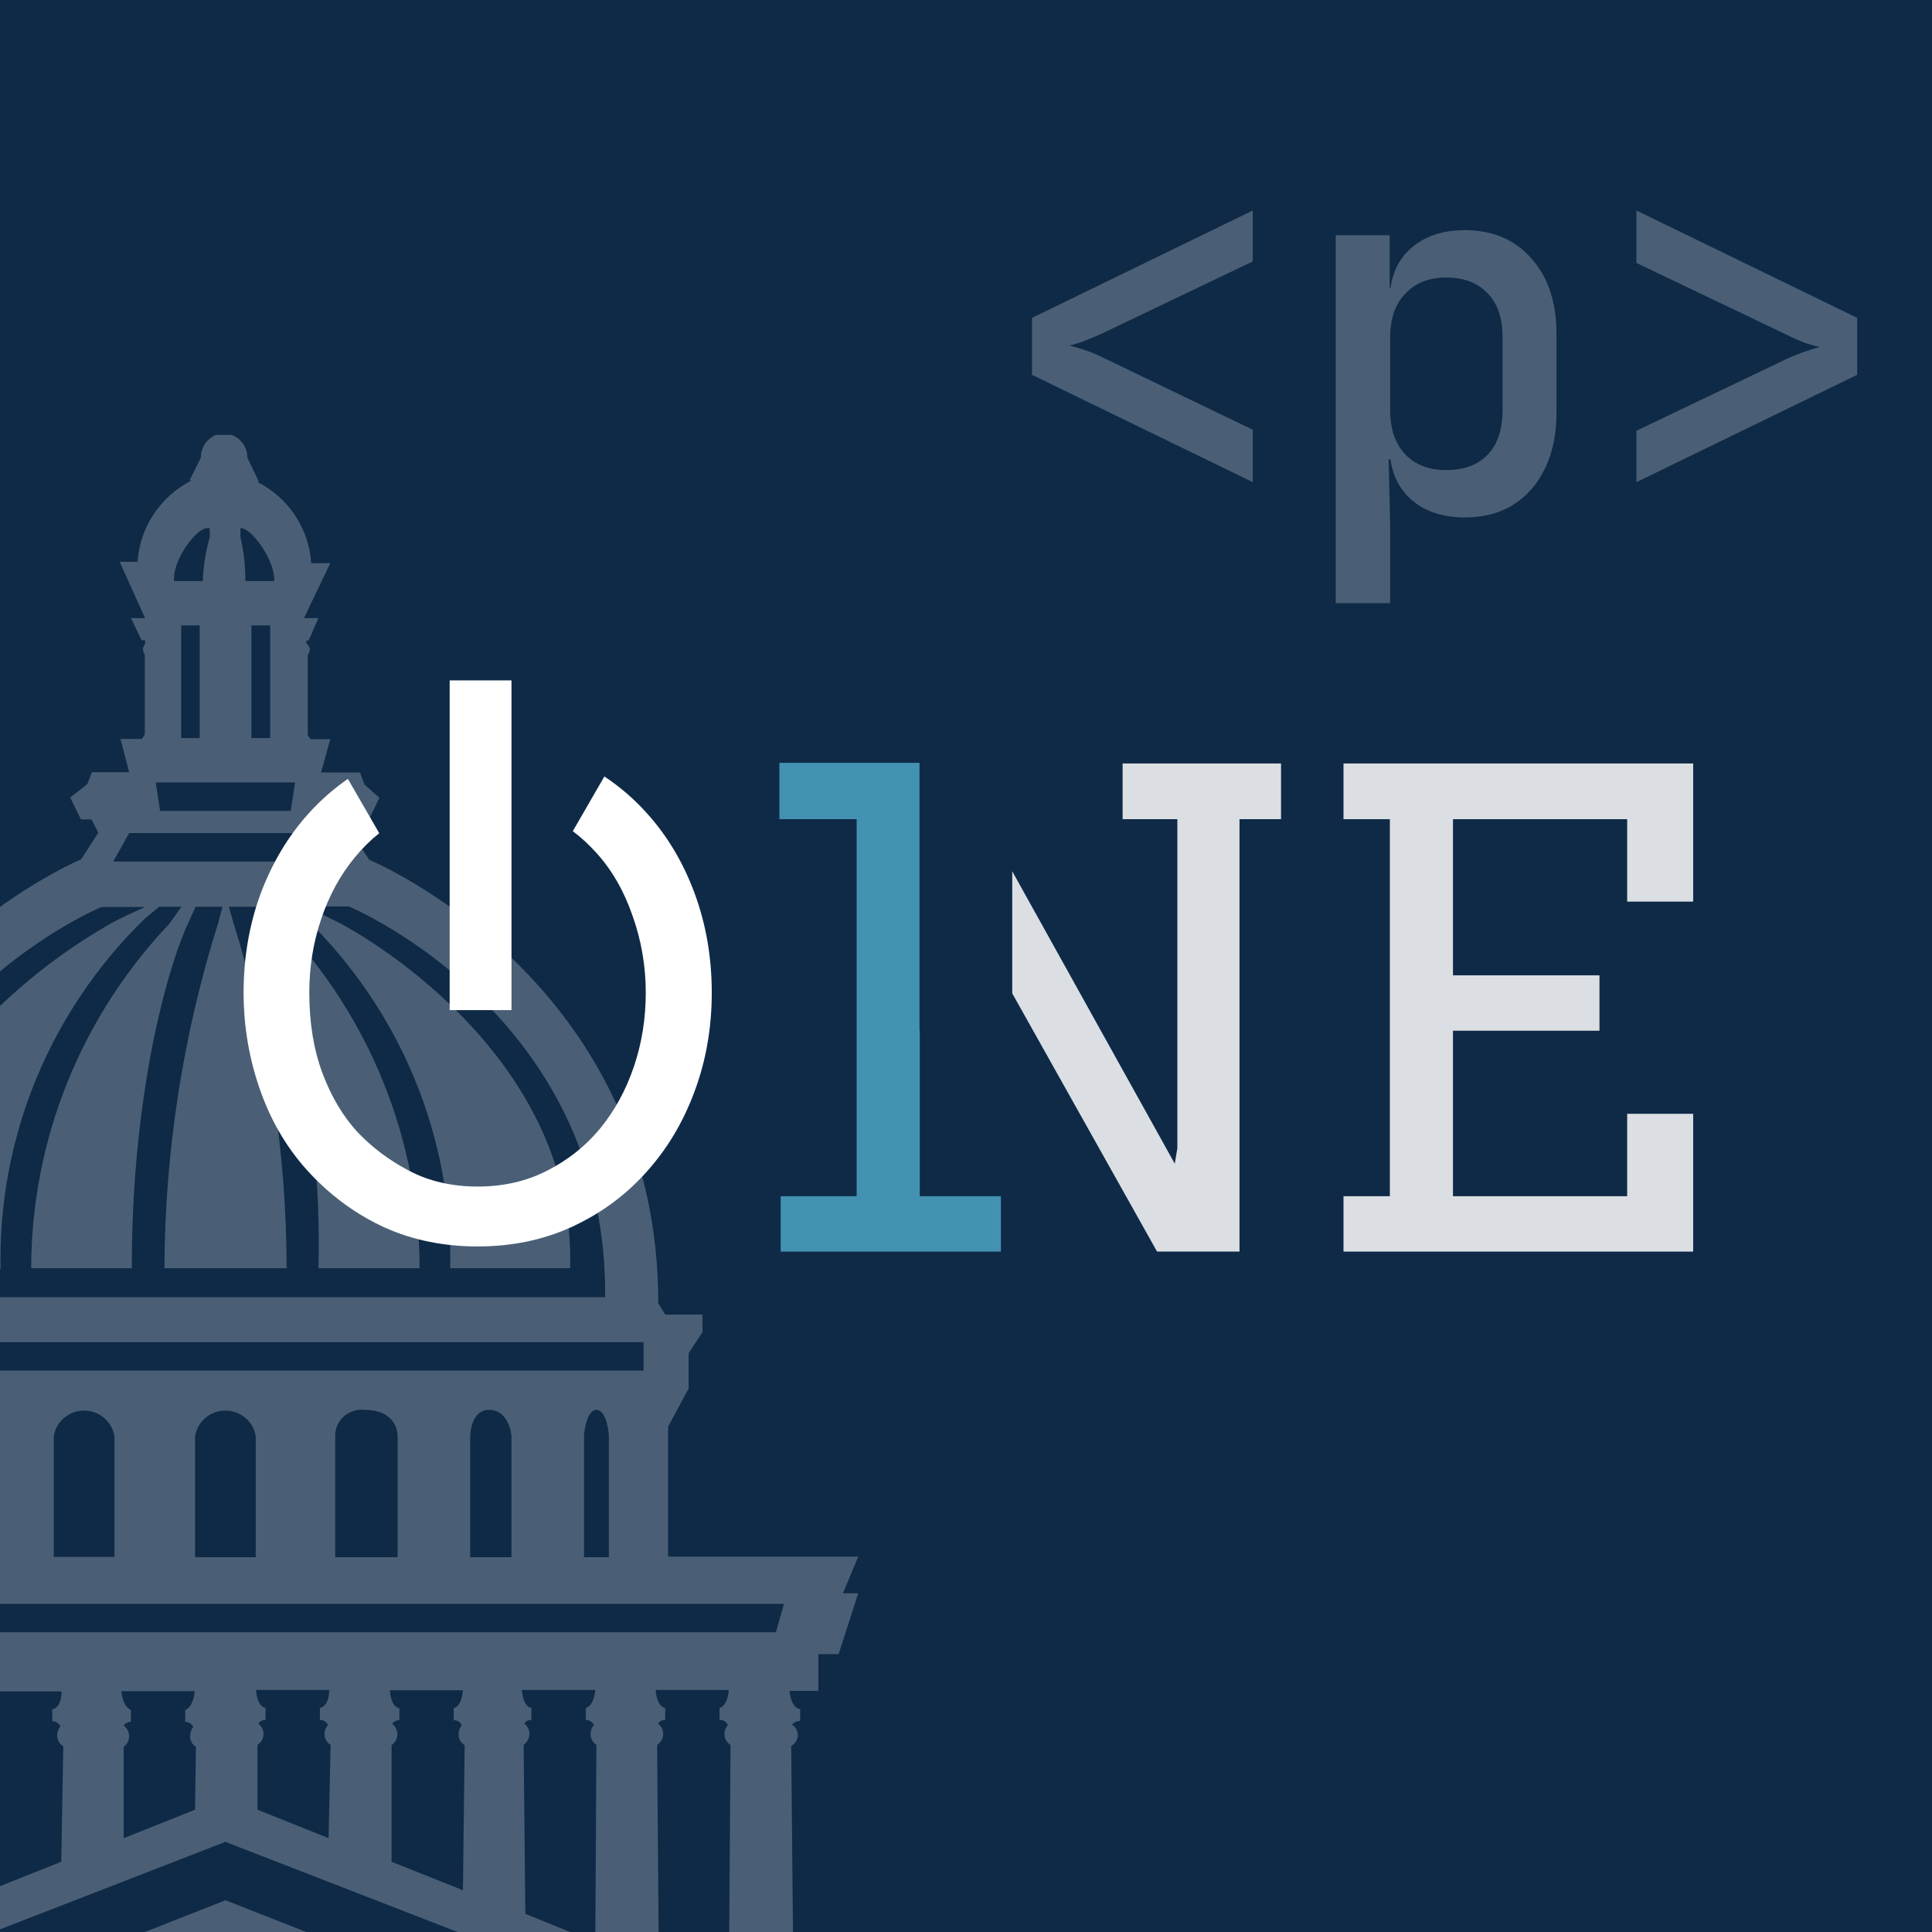 <svg width="1000" height="1000" viewBox="0 0 1000 1000" fill="none" xmlns="http://www.w3.org/2000/svg">
<g clip-path="url(#clip0_357_5170)">
<rect width="1000" height="1000" fill="#0E2A47"/>
<path d="M-108.696 1094.93V1072.2L116.74 983.573L435.024 1108.7H377.106L116.74 1006.36L-108.696 1094.93Z" fill="#4A5F75"/>
<path fill-rule="evenodd" clip-rule="evenodd" d="M516.81 1108.7L116.665 953.342L-108.696 1040.84V1018.29L-107.094 1017.67L-106.496 903.586C-107.415 903.014 -108.172 902.222 -108.696 901.285V894.555C-108.46 894.104 -108.175 893.677 -107.842 893.281C-108.057 892.824 -108.346 892.407 -108.696 892.045V881.355C-107.999 879.984 -107.387 878.011 -107.094 875.175H-108.696V844.85H401.599L405.787 830.129H-108.696V676.277L-107.543 674.531C-107.543 514.223 29.016 450.482 42.029 444.741L50.854 431.051L47.414 424.132H41.88L36.345 412.797L45.17 405.879L47.563 399.696H66.858L62.371 382.473H73.439L74.935 380.265V338.752C74.332 337.999 74.014 337.062 74.037 336.102C74.016 335.613 74.098 335.125 74.278 334.669C74.458 334.213 74.733 333.799 75.084 333.453V331.392H73.29L67.755 319.91H75.084L61.922 290.763H71.196C71.785 281.97 74.669 273.476 79.569 266.101C84.468 258.726 91.218 252.719 99.165 248.661H98.118L103.952 236.885C103.942 234.39 104.672 231.946 106.054 229.854C107.436 227.761 109.408 226.112 111.729 225.108H119.956C122.357 226.034 124.415 227.656 125.857 229.759C127.3 231.862 128.059 234.347 128.033 236.885L134.016 249.397H133.118C141.084 253.432 147.85 259.433 152.752 266.813C157.655 274.193 160.527 282.699 161.088 291.499H170.96L157.349 319.91H164.827L159.742 331.539H158.545V333.011C159.1 333.391 159.553 333.897 159.865 334.487C160.178 335.077 160.341 335.732 160.34 336.397C160.287 337.323 159.919 338.205 159.293 338.899V380.559L160.789 382.62H170.96L166.174 399.843H186.366L188.609 406.026L196.387 412.944L190.853 424.279H185.319L181.879 431.198L191.152 445.036C207.156 451.954 340.724 515.989 340.724 674.531L344.313 680.42H363.608V689.547L356.429 700.44V718.694L345.809 738.419V805.693H444.227L436.3 824.683H444.227L434.056 856.185H423.586V875.175H408.629C409.527 884.596 414.163 884.596 414.163 884.596V890.779C413.361 890.75 412.564 890.908 411.836 891.241C411.108 891.573 410.471 892.071 409.975 892.692C410.896 893.282 411.653 894.09 412.175 895.041C412.698 895.993 412.97 897.058 412.967 898.139C412.92 899.281 412.58 900.394 411.978 901.372C411.377 902.35 410.533 903.162 409.527 903.733L410.873 1044.9L575.155 1108.7H516.81ZM124.892 273.392C129.678 273.392 141.345 288.113 141.943 299.448V300.773H126.986V299.595C126.965 292.359 126.112 285.149 124.443 278.103V273.245L124.892 273.392ZM130.127 323.737H139.849V382.031H130.127V323.737ZM90.042 299.448C90.042 288.996 101.708 273.392 107.093 273.392H108.589V277.956C106.578 285.015 105.374 292.273 104.999 299.595V300.773H90.042V299.448ZM93.781 323.737H103.353V382.031H93.781V323.737ZM152.712 404.995L150.469 419.716H82.862L80.619 404.995H152.712ZM66.858 431.198H166.323L174.699 445.919H58.632L66.858 431.198ZM-80.171 666.729C-78.526 526.883 47.114 471.68 52.499 469.472H75.084C75.084 469.472 60.127 476.096 56.089 478.746C55.892 478.875 55.427 479.145 54.721 479.556L54.717 479.558C40.898 487.591 -65.053 549.179 -61.923 656.719H0.299C-0.404 623.076 5.865 589.644 18.723 558.463C31.581 527.283 50.758 499.007 75.084 475.36L82.413 469.325H93.93L87.499 478.304C41.701 526.671 16.21 590.311 16.153 656.425H68.204C68.204 563.832 87.499 498.177 98.118 476.244L101.259 469.325H115.17L112.926 477.716C94.713 535.601 85.338 595.828 85.106 656.425H148.375C148.24 595.843 138.965 535.616 120.853 477.716L118.46 469.325H132.52L135.661 476.244C156.545 534.031 166.432 595.111 164.827 656.425H217.178C217.121 590.311 191.63 526.671 145.832 478.304L139.4 469.325H150.768L158.246 475.36C182.536 498.972 201.692 527.2 214.548 558.328C227.405 589.455 233.694 622.831 233.032 656.425H295.104C298.381 543.857 182.732 481.493 177.158 478.487L177.092 478.452C172.456 475.949 158.097 469.178 158.097 469.178H180.532C185.917 471.386 311.557 526.588 313.203 666.435V671.44H-80.32L-80.171 666.729ZM-97.671 694.699H333.096V709.42H-97.671V694.699ZM315.147 743.424V805.987H302.284V743.424C302.284 740.48 303.929 729.734 308.715 729.734C313.502 729.734 315.147 740.333 315.147 743.424ZM264.741 743.424V805.987H243.353V743.572C243.353 743.572 243.353 729.734 253.224 729.734C263.096 729.734 264.741 742.1 264.741 743.424ZM205.81 743.424V805.987H173.503V743.572C173.429 741.658 173.773 739.752 174.511 737.981C175.249 736.209 176.364 734.614 177.782 733.303C179.199 731.991 180.885 730.994 182.727 730.379C184.569 729.763 186.524 729.543 188.46 729.734C204.314 729.734 205.81 740.333 205.81 743.424ZM132.37 743.572V805.987H100.96V743.572C101.485 739.839 103.364 736.42 106.251 733.944C109.138 731.469 112.837 730.106 116.665 730.106C120.494 730.106 124.193 731.469 127.08 733.944C129.966 736.42 131.846 739.839 132.37 743.572ZM59.23 743.572V805.84H27.82V743.572C28.344 739.839 30.224 736.42 33.11 733.944C35.997 731.469 39.696 730.106 43.525 730.106C47.353 730.106 51.053 731.469 53.939 733.944C56.826 736.42 58.705 739.839 59.23 743.572ZM-9.872 743.572V805.84H-31.261V743.572C-31.261 742.1 -31.261 729.734 -20.642 729.734C-10.713 729.734 -10.067 740.413 -9.903 743.127C-9.891 743.314 -9.882 743.467 -9.872 743.572ZM-68.953 743.572V805.84H-81.816V743.424C-81.816 740.48 -80.321 729.734 -75.385 729.734C-70.449 729.734 -68.953 740.333 -68.953 743.572ZM-37.842 990.585L-74.487 1005.31V903.586C-73.536 902.98 -72.752 902.152 -72.204 901.176C-71.656 900.201 -71.362 899.107 -71.346 897.992C-71.346 896.942 -71.588 895.907 -72.055 894.963C-72.521 894.019 -73.2 893.193 -74.039 892.545C-73.622 891.949 -73.063 891.463 -72.411 891.129C-71.759 890.796 -71.034 890.625 -70.299 890.631V884.449C-70.299 884.449 -74.487 884.449 -75.235 875.175H-37.394C-38.141 883.86 -42.03 884.449 -42.18 884.449V890.631C-41.298 890.635 -40.436 890.887 -39.694 891.356C-38.952 891.826 -38.362 892.493 -37.992 893.281C-39.157 894.581 -39.796 896.258 -39.787 897.992C-39.799 899.112 -39.517 900.216 -38.966 901.197C-38.415 902.177 -37.616 903 -36.646 903.586L-37.842 990.585ZM31.709 963.646L-5.236 978.367V903.88C-4.312 903.257 -3.557 902.423 -3.036 901.448C-2.515 900.473 -2.243 899.388 -2.244 898.286C-2.221 897.233 -2.452 896.19 -2.921 895.242C-3.389 894.295 -4.08 893.471 -4.936 892.84C-4.488 892.241 -3.901 891.756 -3.225 891.423C-2.55 891.09 -1.803 890.92 -1.048 890.926V884.743C-1.048 884.743 -5.236 884.743 -5.983 875.469H31.858C31.858 884.154 27.221 884.743 27.072 884.743V890.926C27.958 890.911 28.828 891.155 29.574 891.627C30.319 892.098 30.906 892.776 31.26 893.576C30.149 894.897 29.564 896.571 29.615 898.286C29.602 899.406 29.885 900.511 30.435 901.491C30.986 902.471 31.785 903.295 32.756 903.88L31.709 963.646ZM100.96 936.707L64.016 951.428V904.174C64.883 903.529 65.587 902.695 66.072 901.737C66.556 900.78 66.808 899.724 66.808 898.654C66.808 897.584 66.556 896.529 66.072 895.571C65.587 894.613 64.883 893.779 64.016 893.134C64.433 892.538 64.991 892.052 65.643 891.718C66.295 891.384 67.02 891.214 67.755 891.22V885.038C67.755 885.038 63.717 884.007 62.819 875.322H100.811C99.913 884.007 96.024 885.038 95.875 885.038V891.22C96.753 891.241 97.608 891.5 98.347 891.967C99.085 892.434 99.679 893.093 100.063 893.87C98.952 895.192 98.367 896.866 98.418 898.581C98.374 899.689 98.628 900.79 99.153 901.771C99.678 902.753 100.456 903.582 101.409 904.174L100.96 936.707ZM170.062 951.428L133.268 936.707V903.144C134.219 902.538 135.003 901.711 135.551 900.735C136.099 899.759 136.394 898.665 136.409 897.55C136.409 896.501 136.167 895.465 135.7 894.521C135.234 893.578 134.556 892.751 133.717 892.104C134.133 891.508 134.692 891.021 135.344 890.688C135.996 890.354 136.721 890.183 137.456 890.19V884.007C137.456 884.007 133.268 884.007 132.52 874.733H170.362C170.362 883.418 165.725 884.007 165.575 884.007V890.19C166.457 890.194 167.32 890.445 168.061 890.915C168.803 891.384 169.394 892.052 169.763 892.84C168.598 894.14 167.959 895.816 167.968 897.55C167.956 898.67 168.239 899.774 168.789 900.755C169.34 901.735 170.139 902.559 171.109 903.144L170.062 951.428ZM239.613 978.367L202.669 963.646V903.291C203.592 902.669 204.347 901.834 204.869 900.859C205.39 899.884 205.662 898.799 205.661 897.697C205.684 896.644 205.452 895.601 204.984 894.653C204.516 893.706 203.825 892.882 202.968 892.251C203.394 891.664 203.954 891.184 204.604 890.852C205.254 890.519 205.975 890.343 206.707 890.337V884.154C206.707 884.154 202.519 884.154 201.772 874.88H239.613C238.865 883.565 234.977 884.154 234.827 884.154V890.337C235.713 890.322 236.583 890.566 237.329 891.038C238.074 891.509 238.661 892.187 239.015 892.987C237.904 894.308 237.319 895.983 237.37 897.697C237.357 898.818 237.64 899.922 238.19 900.902C238.741 901.883 239.54 902.706 240.511 903.291L239.613 978.367ZM308.117 1005.31L271.921 990.585L271.023 903.144C271.929 902.504 272.671 901.666 273.19 900.695C273.709 899.724 273.992 898.647 274.015 897.55C274.038 896.497 273.806 895.453 273.338 894.506C272.87 893.559 272.179 892.735 271.322 892.104C271.739 891.508 272.298 891.021 272.95 890.688C273.602 890.354 274.327 890.183 275.062 890.19V884.007C275.062 884.007 270.874 884.007 270.126 874.733H308.117C307.22 883.418 303.331 884.007 303.181 884.007V890.19C304.063 890.194 304.925 890.445 305.667 890.915C306.409 891.384 306.999 892.052 307.369 892.84C306.258 894.161 305.673 895.835 305.724 897.55C305.681 898.659 305.934 899.759 306.459 900.741C306.984 901.723 307.762 902.551 308.715 903.144L308.117 1005.31ZM377.219 1032.1L341.023 1017.38L340.125 903.144C341.076 902.538 341.861 901.711 342.409 900.735C342.957 899.759 343.251 898.665 343.266 897.55C343.267 896.501 343.025 895.465 342.558 894.521C342.092 893.578 341.413 892.751 340.574 892.104C340.991 891.508 341.549 891.021 342.201 890.688C342.853 890.354 343.579 890.183 344.313 890.19V884.007C344.313 884.007 340.125 884.007 339.378 874.733H377.219C376.471 883.418 372.583 884.007 372.433 884.007V890.19C373.34 890.165 374.235 890.403 375.006 890.874C375.777 891.345 376.39 892.029 376.77 892.84C375.605 894.14 374.966 895.816 374.976 897.55C374.963 898.67 375.246 899.774 375.796 900.755C376.347 901.735 377.146 902.559 378.117 903.144L377.219 1032.1Z" fill="#4A5F75"/>
<path d="M648.435 249.565L534.174 194V164.522L648.435 108.957V135.304L570.435 172.609C566.956 174.174 563.652 175.565 560.522 176.783C557.391 177.826 555.043 178.522 553.478 178.87C555.217 179.217 557.652 179.913 560.783 180.957C564.087 182 567.304 183.304 570.435 184.87L648.435 222.435V249.565Z" fill="#4A5F75"/>
<path d="M691.376 312.174V121.739H719.289V149.13H725.289L719.289 155.652C719.289 144.348 722.768 135.478 729.724 129.044C736.855 122.435 746.333 119.13 758.159 119.13C772.594 119.13 784.072 124 792.594 133.739C801.289 143.304 805.637 156.435 805.637 173.13V213.565C805.637 224.696 803.637 234.348 799.637 242.522C795.811 250.522 790.333 256.783 783.202 261.304C776.246 265.652 767.898 267.826 758.159 267.826C746.507 267.826 737.115 264.609 729.985 258.174C722.855 251.565 719.289 242.609 719.289 231.304L725.289 237.826H718.768L719.55 271.217V312.174H691.376ZM748.507 243.304C757.724 243.304 764.855 240.696 769.898 235.478C775.115 230.087 777.724 222.348 777.724 212.261V174.696C777.724 164.609 775.115 156.957 769.898 151.739C764.855 146.348 757.724 143.652 748.507 143.652C739.637 143.652 732.594 146.435 727.376 152C722.159 157.391 719.55 164.957 719.55 174.696V212.261C719.55 222 722.159 229.652 727.376 235.217C732.594 240.609 739.637 243.304 748.507 243.304Z" fill="#4A5F75"/>
<path d="M847.014 249.565V222.957L925.014 185.652C928.492 184.087 931.796 182.783 934.927 181.739C938.057 180.696 940.405 180 941.97 179.652C940.231 179.304 937.709 178.609 934.405 177.565C931.274 176.348 928.144 174.957 925.014 173.391L847.014 136.087V108.957L961.274 164.522V194L847.014 249.565Z" fill="#4A5F75"/>
<path d="M523.934 514.169L598.897 647.826H641.562V424.004H663.061V395.172H581.065V424.004H609.397V594.329L608.063 602.328L523.934 450.969V514.169Z" fill="#DBDFE4"/>
<path d="M876.383 395.172H695.392V424.004H719.391V619.161H695.392V647.826H876.383V576.496H842.219V619.161H752.056V533.498H827.886V504.833H752.056V424.004H842.219V466.668H876.383V395.172Z" fill="#DBDFE4"/>
<g filter="url(#filter0_d_357_5170)">
<path d="M475.936 394.839H403.407V424.004H443.405V619.161H404.073V647.826H518.068V619.161H476.07V533.498H475.936V394.839Z" fill="#4392B2"/>
</g>
<g filter="url(#filter1_d_357_5170)">
<path d="M264.747 352.174H232.748V522.832H264.747V352.174Z" fill="white"/>
<path d="M308.578 441.336C304.836 437.178 300.802 433.47 296.476 430.212L312.821 401.903C320.917 407.26 328.224 413.571 334.743 420.837C345.409 432.614 353.687 446.503 359.575 462.502C365.464 478.501 368.408 495.611 368.408 513.833C368.408 532.054 365.408 549.164 359.409 565.163C353.52 581.052 345.187 594.94 334.41 606.828C323.744 618.716 310.967 628.105 296.079 634.993C281.302 641.771 265.025 645.16 247.248 645.16C229.804 645.16 213.86 641.937 199.417 635.493C184.973 628.938 172.085 619.661 160.752 607.661C149.419 595.662 140.808 581.44 134.92 564.997C129.031 548.553 126.087 531.498 126.087 513.833C126.087 495.611 129.031 478.501 134.92 462.502C140.92 446.503 149.252 432.614 159.919 420.837C165.998 414.131 172.714 408.238 180.066 403.158L196.289 431.256C191.707 434.922 187.527 439.06 183.751 443.669C176.196 452.78 170.363 463.446 166.252 475.668C162.141 487.778 160.085 500.5 160.085 513.833C160.085 529.387 162.363 543.276 166.918 555.497C171.474 567.608 177.473 577.718 184.917 585.829C192.473 593.829 201.417 600.551 211.749 605.995C222.193 611.439 234.026 614.161 247.248 614.161C260.469 614.161 272.413 611.439 283.079 605.995C293.856 600.551 303.023 593.273 310.578 584.163C318.133 574.941 323.966 564.275 328.077 552.164C332.188 540.054 334.243 527.276 334.243 513.833C334.243 500.056 331.966 486.778 327.41 474.001C322.966 461.113 316.689 450.225 308.578 441.336Z" fill="white"/>
</g>
</g>
<defs>
<filter id="filter0_d_357_5170" x="399.407" y="390.839" width="122.661" height="260.987" filterUnits="userSpaceOnUse" color-interpolation-filters="sRGB">
<feFlood flood-opacity="0" result="BackgroundImageFix"/>
<feColorMatrix in="SourceAlpha" type="matrix" values="0 0 0 0 0 0 0 0 0 0 0 0 0 0 0 0 0 0 127 0" result="hardAlpha"/>
<feOffset/>
<feGaussianBlur stdDeviation="2"/>
<feComposite in2="hardAlpha" operator="out"/>
<feColorMatrix type="matrix" values="0 0 0 0 0.263 0 0 0 0 0.573 0 0 0 0 0.698 0 0 0 0.5 0"/>
<feBlend mode="normal" in2="BackgroundImageFix" result="effect1_dropShadow_357_5170"/>
<feBlend mode="normal" in="SourceGraphic" in2="effect1_dropShadow_357_5170" result="shape"/>
</filter>
<filter id="filter1_d_357_5170" x="122.087" y="348.174" width="250.321" height="300.985" filterUnits="userSpaceOnUse" color-interpolation-filters="sRGB">
<feFlood flood-opacity="0" result="BackgroundImageFix"/>
<feColorMatrix in="SourceAlpha" type="matrix" values="0 0 0 0 0 0 0 0 0 0 0 0 0 0 0 0 0 0 127 0" result="hardAlpha"/>
<feOffset/>
<feGaussianBlur stdDeviation="2"/>
<feComposite in2="hardAlpha" operator="out"/>
<feColorMatrix type="matrix" values="0 0 0 0 1 0 0 0 0 1 0 0 0 0 1 0 0 0 0.5 0"/>
<feBlend mode="normal" in2="BackgroundImageFix" result="effect1_dropShadow_357_5170"/>
<feBlend mode="normal" in="SourceGraphic" in2="effect1_dropShadow_357_5170" result="shape"/>
</filter>
<clipPath id="clip0_357_5170">
<rect width="1000" height="1000" fill="white"/>
</clipPath>
</defs>
</svg>
